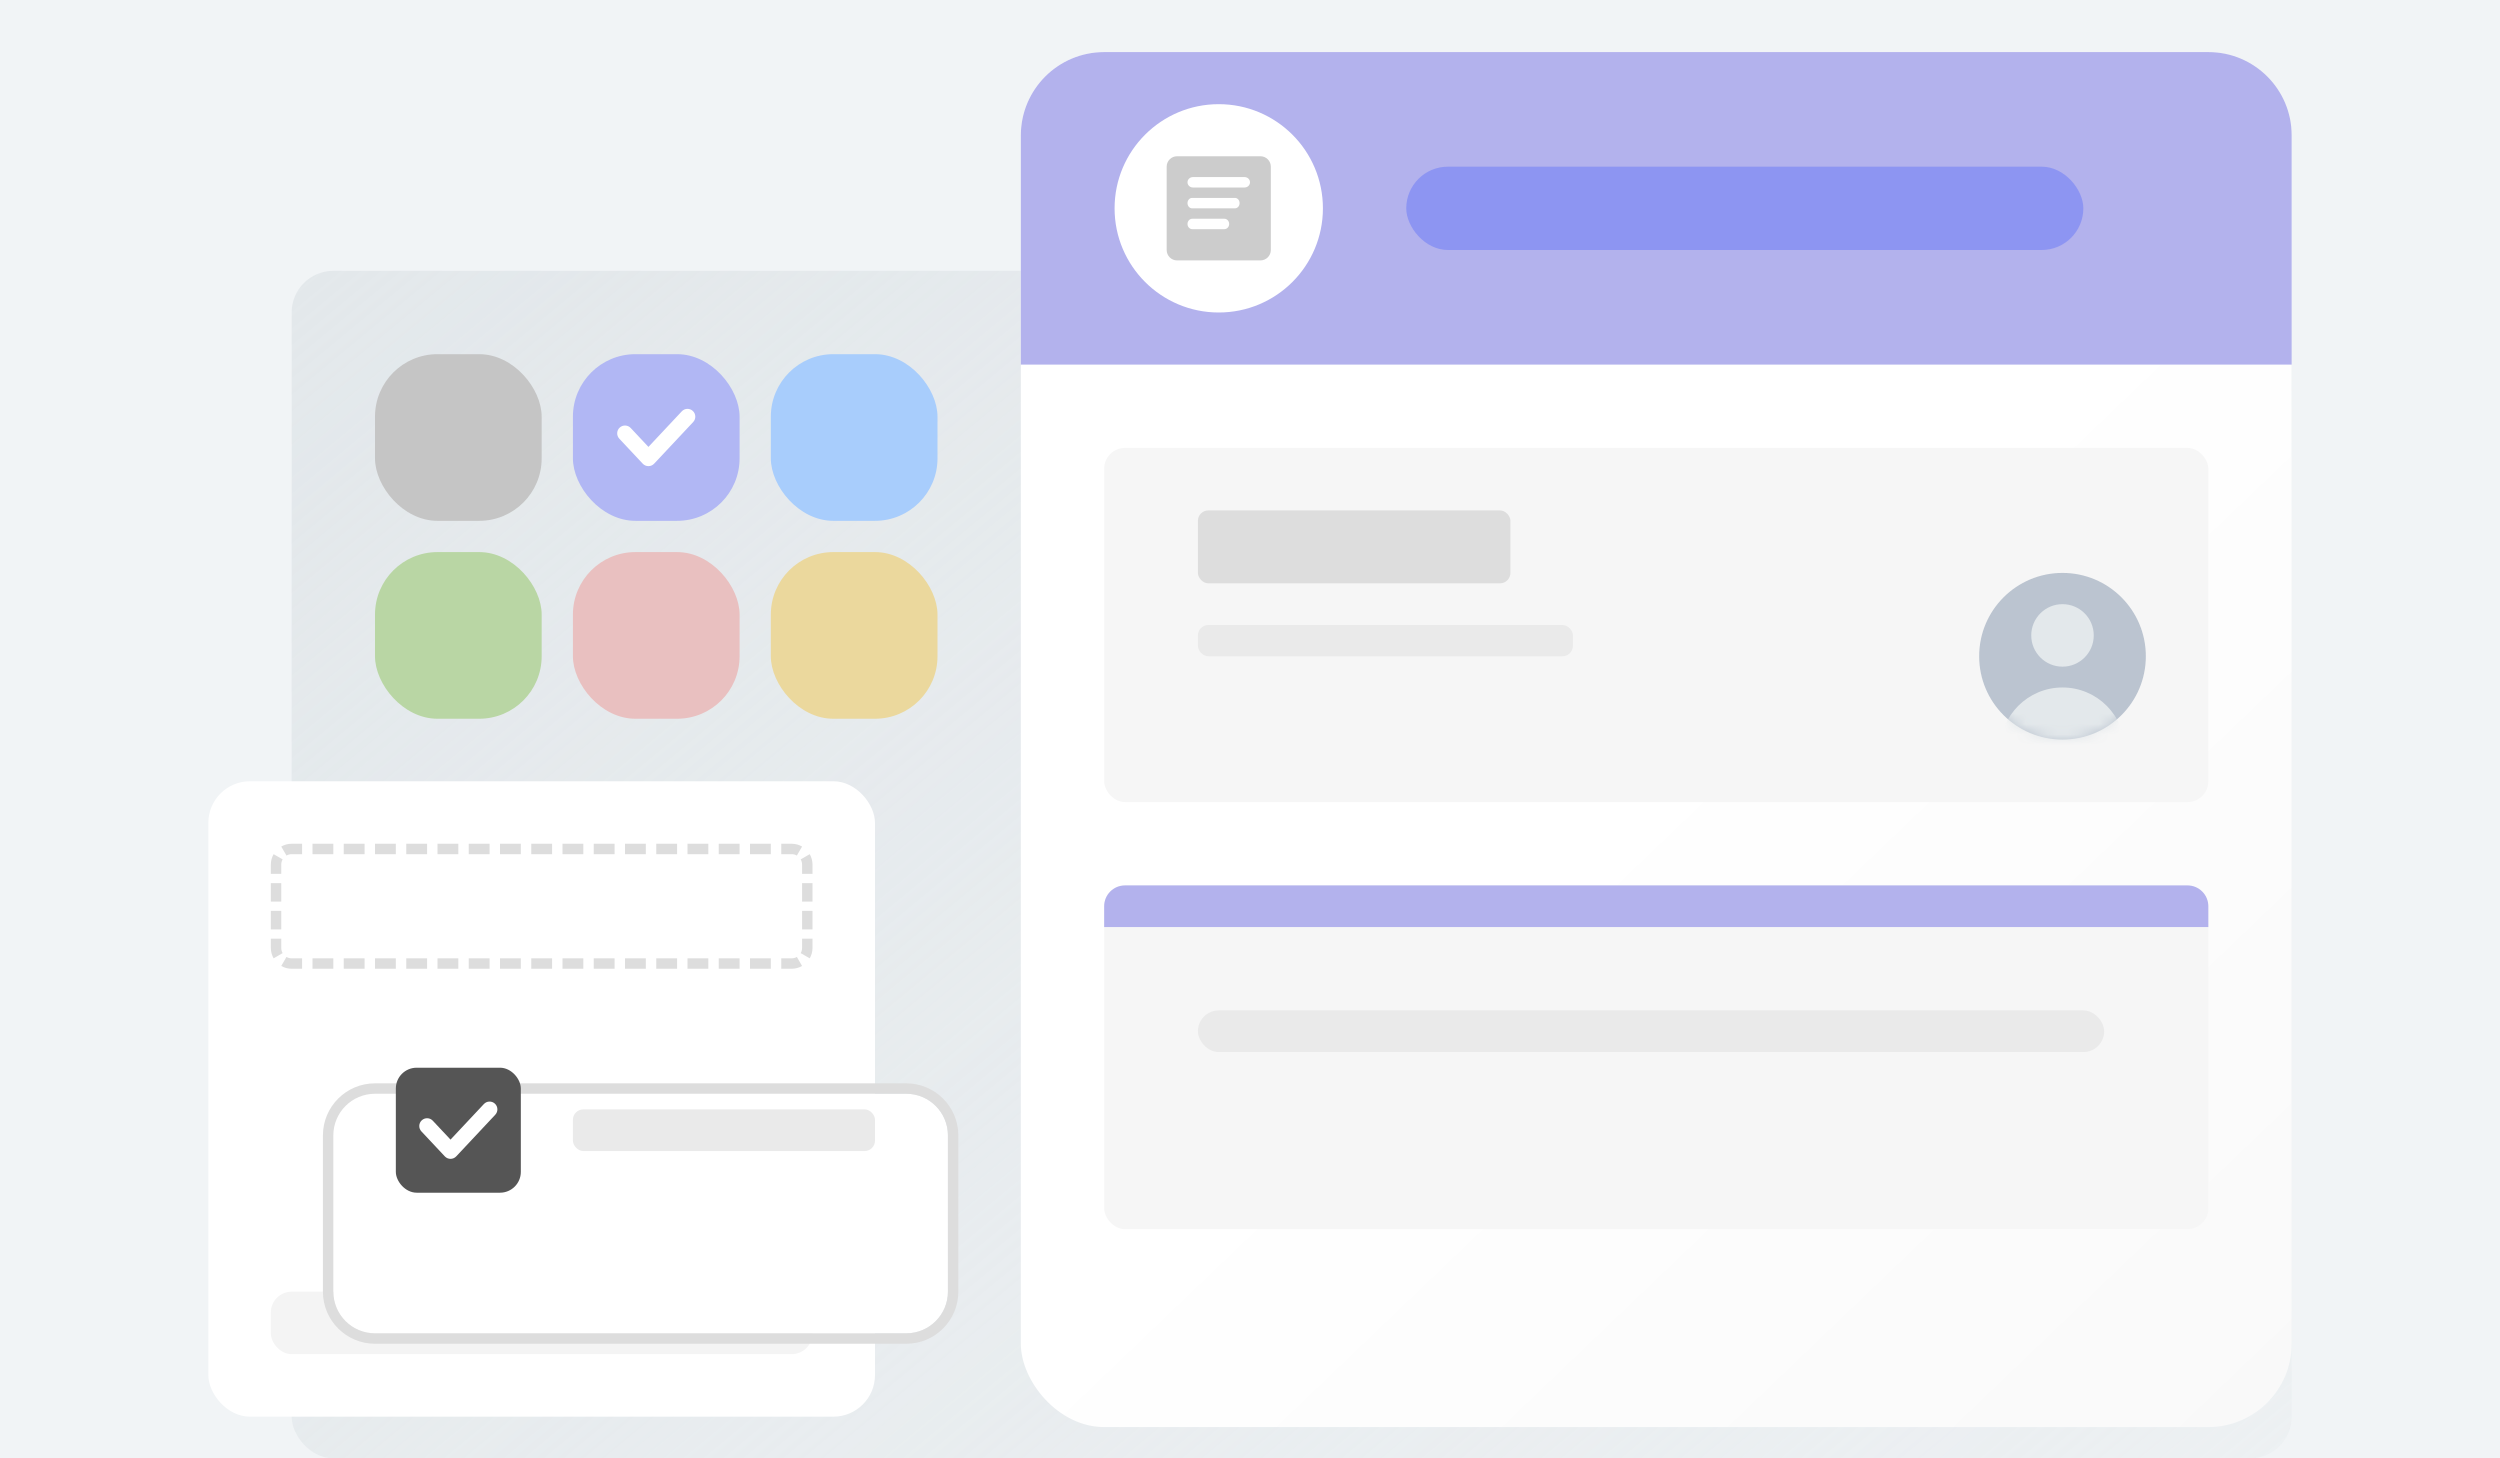 <svg width="240" height="140" viewBox="0 0 240 140" fill="none" xmlns="http://www.w3.org/2000/svg">
<rect width="240" height="140" fill="#F1F4F6"/>
<rect x="28" y="26" width="192" height="114" rx="4" fill="url(#paint0_linear_286_5722)"/>
<rect x="74" y="53" width="16" height="16" rx="6" fill="#EBD89D"/>
<rect x="55" y="53" width="16" height="16" rx="6" fill="#E9C0C0"/>
<rect x="55" y="34" width="16" height="16" rx="6" fill="#B1B7F4"/>
<rect x="36" y="53" width="16" height="16" rx="6" fill="#B9D6A4"/>
<rect x="36" y="34" width="16" height="16" rx="6" fill="#C5C5C5"/>
<rect x="74" y="34" width="16" height="16" rx="6" fill="#A8CDFC"/>
<rect x="98" y="5" width="122" height="132" rx="8" fill="url(#paint1_linear_286_5722)"/>
<rect x="106" y="85" width="106" height="33" rx="2" fill="#F6F6F6"/>
<rect x="115" y="97" width="87" height="4" rx="2" fill="#EAEAEA"/>
<path fill-rule="evenodd" clip-rule="evenodd" d="M106 87C106 85.895 106.895 85 108 85H210C211.105 85 212 85.895 212 87V89H106V87Z" fill="#B3B2ED"/>
<path fill-rule="evenodd" clip-rule="evenodd" d="M98 13C98 8.582 101.582 5 106 5H212C216.418 5 220 8.582 220 13V35H98V13Z" fill="#B3B2ED"/>
<rect opacity="0.5" x="135" y="16" width="65" height="8" rx="4" fill="#6979F8"/>
<circle cx="117" cy="20" r="10" fill="white"/>
<path fill-rule="evenodd" clip-rule="evenodd" d="M113 15C112.448 15 112 15.448 112 16V24C112 24.552 112.448 25 113 25H121C121.552 25 122 24.552 122 24V16C122 15.448 121.552 15 121 15H113ZM114.521 17C114.233 17 114 17.224 114 17.5C114 17.776 114.233 18 114.521 18H119.479C119.767 18 120 17.776 120 17.5C120 17.224 119.767 17 119.479 17H114.521ZM114.435 19C114.195 19 114 19.224 114 19.5C114 19.776 114.195 20 114.435 20H118.565C118.805 20 119 19.776 119 19.5C119 19.224 118.805 19 118.565 19H114.435ZM114 21.5C114 21.224 114.205 21 114.458 21H117.542C117.795 21 118 21.224 118 21.5C118 21.776 117.795 22 117.542 22H114.458C114.205 22 114 21.776 114 21.5Z" fill="#CCCCCC"/>
<rect x="106" y="43" width="106" height="34" rx="2" fill="#F6F6F6"/>
<rect x="115" y="49" width="30" height="7" rx="1" fill="#DDDDDD"/>
<rect x="115" y="60" width="36" height="3" rx="1" fill="#EAEAEA"/>
<circle opacity="0.5" cx="198" cy="63" r="8" fill="#8092AA"/>
<mask id="mask0_286_5722" style="mask-type:alpha" maskUnits="userSpaceOnUse" x="190" y="55" width="16" height="16">
<circle cx="198" cy="63" r="8" fill="#8898A7"/>
</mask>
<g mask="url(#mask0_286_5722)">
<path fill-rule="evenodd" clip-rule="evenodd" d="M198 63.999C199.657 63.999 201 62.656 201 60.999C201 59.342 199.657 57.999 198 57.999C196.343 57.999 195 59.342 195 60.999C195 62.656 196.343 63.999 198 63.999ZM198 65.998C194.686 65.998 192 68.685 192 71.998V73.109C192 73.6 192.398 73.998 192.889 73.998H203.111C203.602 73.998 204 73.6 204 73.109V71.998C204 68.685 201.314 65.998 198 65.998Z" fill="#E3E8EB"/>
</g>
<rect x="20" y="75" width="64" height="61" rx="4" fill="white"/>
<path fill-rule="evenodd" clip-rule="evenodd" d="M27 92.732L27.501 91.867C27.647 91.951 27.816 92 28 92H29V93H28C27.636 93 27.294 92.903 27 92.732ZM75 93V92H76C76.184 92 76.353 91.951 76.499 91.867L77 92.732C76.706 92.903 76.364 93 76 93H75ZM78 83.889H77V83C77 82.816 76.951 82.647 76.867 82.501L77.732 82C77.903 82.294 78 82.636 78 83V83.889ZM29 81H28C27.636 81 27.294 81.097 27 81.268L27.501 82.133C27.647 82.049 27.816 82 28 82H29V81ZM26 90.111H27V91C27 91.184 27.049 91.353 27.133 91.499L26.268 92C26.097 91.706 26 91.364 26 91V90.111ZM26 89.222H27V87.444H26V89.222ZM26 86.556H27V84.778H26V86.556ZM26 83.889H27V83C27 82.816 27.049 82.647 27.133 82.501L26.268 82C26.097 82.294 26 82.636 26 83V83.889ZM30 81V82H32V81H30ZM33 81V82H35V81H33ZM36 81V82H38V81H36ZM39 81V82H41V81H39ZM42 81V82H44V81H42ZM45 81V82H47V81H45ZM48 81V82H50V81H48ZM51 81V82H53V81H51ZM54 81V82H56V81H54ZM57 81V82H59V81H57ZM60 81V82H62V81H60ZM63 81V82H65V81H63ZM66 81V82H68V81H66ZM69 81V82H71V81H69ZM72 81V82H74V81H72ZM75 81V82H76C76.184 82 76.353 82.049 76.499 82.133L77 81.268C76.706 81.097 76.364 81 76 81H75ZM78 84.778H77V86.556H78V84.778ZM78 87.444H77V89.222H78V87.444ZM78 90.111H77V91C77 91.184 76.951 91.353 76.867 91.499L77.732 92C77.903 91.706 78 91.364 78 91V90.111ZM74 93V92H72V93H74ZM71 93V92H69V93H71ZM68 93V92H66V93H68ZM65 93V92H63V93H65ZM62 93V92H60V93H62ZM59 93V92H57V93H59ZM56 93V92H54V93H56ZM53 93V92H51V93H53ZM50 93V92H48V93H50ZM47 93V92H45V93H47ZM44 93V92H42V93H44ZM41 93V92H39V93H41ZM38 93V92H36V93H38ZM35 93V92H33V93H35ZM32 93V92H30V93H32Z" fill="#DDDDDD"/>
<rect x="26" y="124" width="52" height="6" rx="2" fill="#F4F4F4"/>
<g filter="url(#filter0_d_286_5722)">
<path d="M32 101C32 98.791 33.791 97 36 97H87C89.209 97 91 98.791 91 101V116C91 118.209 89.209 120 87 120H36C33.791 120 32 118.209 32 116V101Z" fill="white"/>
</g>
<g filter="url(#filter1_d_286_5722)">
<path fill-rule="evenodd" clip-rule="evenodd" d="M36 96H87C89.761 96 92 98.239 92 101V116C92 118.761 89.761 121 87 121H36C33.239 121 31 118.761 31 116V101C31 98.239 33.239 96 36 96ZM36 97C33.791 97 32 98.791 32 101V116C32 118.209 33.791 120 36 120H87C89.209 120 91 118.209 91 116V101C91 98.791 89.209 97 87 97H36Z" fill="#DDDDDD"/>
</g>
<rect x="38" y="102.5" width="12" height="12" rx="2" fill="#555555"/>
<path fill-rule="evenodd" clip-rule="evenodd" d="M47.513 105.953C47.815 106.236 47.831 106.711 47.547 107.013L43.797 111.013C43.655 111.164 43.457 111.25 43.25 111.25C43.043 111.25 42.845 111.164 42.703 111.013L40.453 108.613C40.17 108.311 40.185 107.836 40.487 107.553C40.789 107.27 41.264 107.285 41.547 107.587L43.25 109.403L46.453 105.987C46.736 105.685 47.211 105.67 47.513 105.953Z" fill="white"/>
<rect x="55" y="106.5" width="29" height="4" rx="1" fill="#EAEAEA"/>
<path fill-rule="evenodd" clip-rule="evenodd" d="M66.513 39.453C66.815 39.736 66.831 40.211 66.547 40.513L62.797 44.513C62.655 44.664 62.457 44.75 62.25 44.75C62.043 44.75 61.845 44.664 61.703 44.513L59.453 42.113C59.17 41.811 59.185 41.336 59.487 41.053C59.789 40.77 60.264 40.785 60.547 41.087L62.25 42.903L65.453 39.487C65.736 39.185 66.211 39.17 66.513 39.453Z" fill="white"/>
<defs>
<filter id="filter0_d_286_5722" x="24" y="97" width="75" height="39" filterUnits="userSpaceOnUse" color-interpolation-filters="sRGB">
<feFlood flood-opacity="0" result="BackgroundImageFix"/>
<feColorMatrix in="SourceAlpha" type="matrix" values="0 0 0 0 0 0 0 0 0 0 0 0 0 0 0 0 0 0 127 0" result="hardAlpha"/>
<feOffset dy="8"/>
<feGaussianBlur stdDeviation="4"/>
<feComposite in2="hardAlpha" operator="out"/>
<feColorMatrix type="matrix" values="0 0 0 0 0 0 0 0 0 0 0 0 0 0 0 0 0 0 0.2 0"/>
<feBlend mode="normal" in2="BackgroundImageFix" result="effect1_dropShadow_286_5722"/>
<feBlend mode="normal" in="SourceGraphic" in2="effect1_dropShadow_286_5722" result="shape"/>
</filter>
<filter id="filter1_d_286_5722" x="23" y="96" width="77" height="41" filterUnits="userSpaceOnUse" color-interpolation-filters="sRGB">
<feFlood flood-opacity="0" result="BackgroundImageFix"/>
<feColorMatrix in="SourceAlpha" type="matrix" values="0 0 0 0 0 0 0 0 0 0 0 0 0 0 0 0 0 0 127 0" result="hardAlpha"/>
<feOffset dy="8"/>
<feGaussianBlur stdDeviation="4"/>
<feComposite in2="hardAlpha" operator="out"/>
<feColorMatrix type="matrix" values="0 0 0 0 0 0 0 0 0 0 0 0 0 0 0 0 0 0 0.2 0"/>
<feBlend mode="normal" in2="BackgroundImageFix" result="effect1_dropShadow_286_5722"/>
<feBlend mode="normal" in="SourceGraphic" in2="effect1_dropShadow_286_5722" result="shape"/>
</filter>
<linearGradient id="paint0_linear_286_5722" x1="28" y1="26" x2="226.691" y2="265.897" gradientUnits="userSpaceOnUse">
<stop stop-color="#E3E8EB"/>
<stop offset="1" stop-color="#E3E8EB" stop-opacity="0"/>
</linearGradient>
<linearGradient id="paint1_linear_286_5722" x1="159" y1="71" x2="221.116" y2="135.932" gradientUnits="userSpaceOnUse">
<stop stop-color="white"/>
<stop offset="1" stop-color="#F9F9F9"/>
</linearGradient>
</defs>
</svg>
